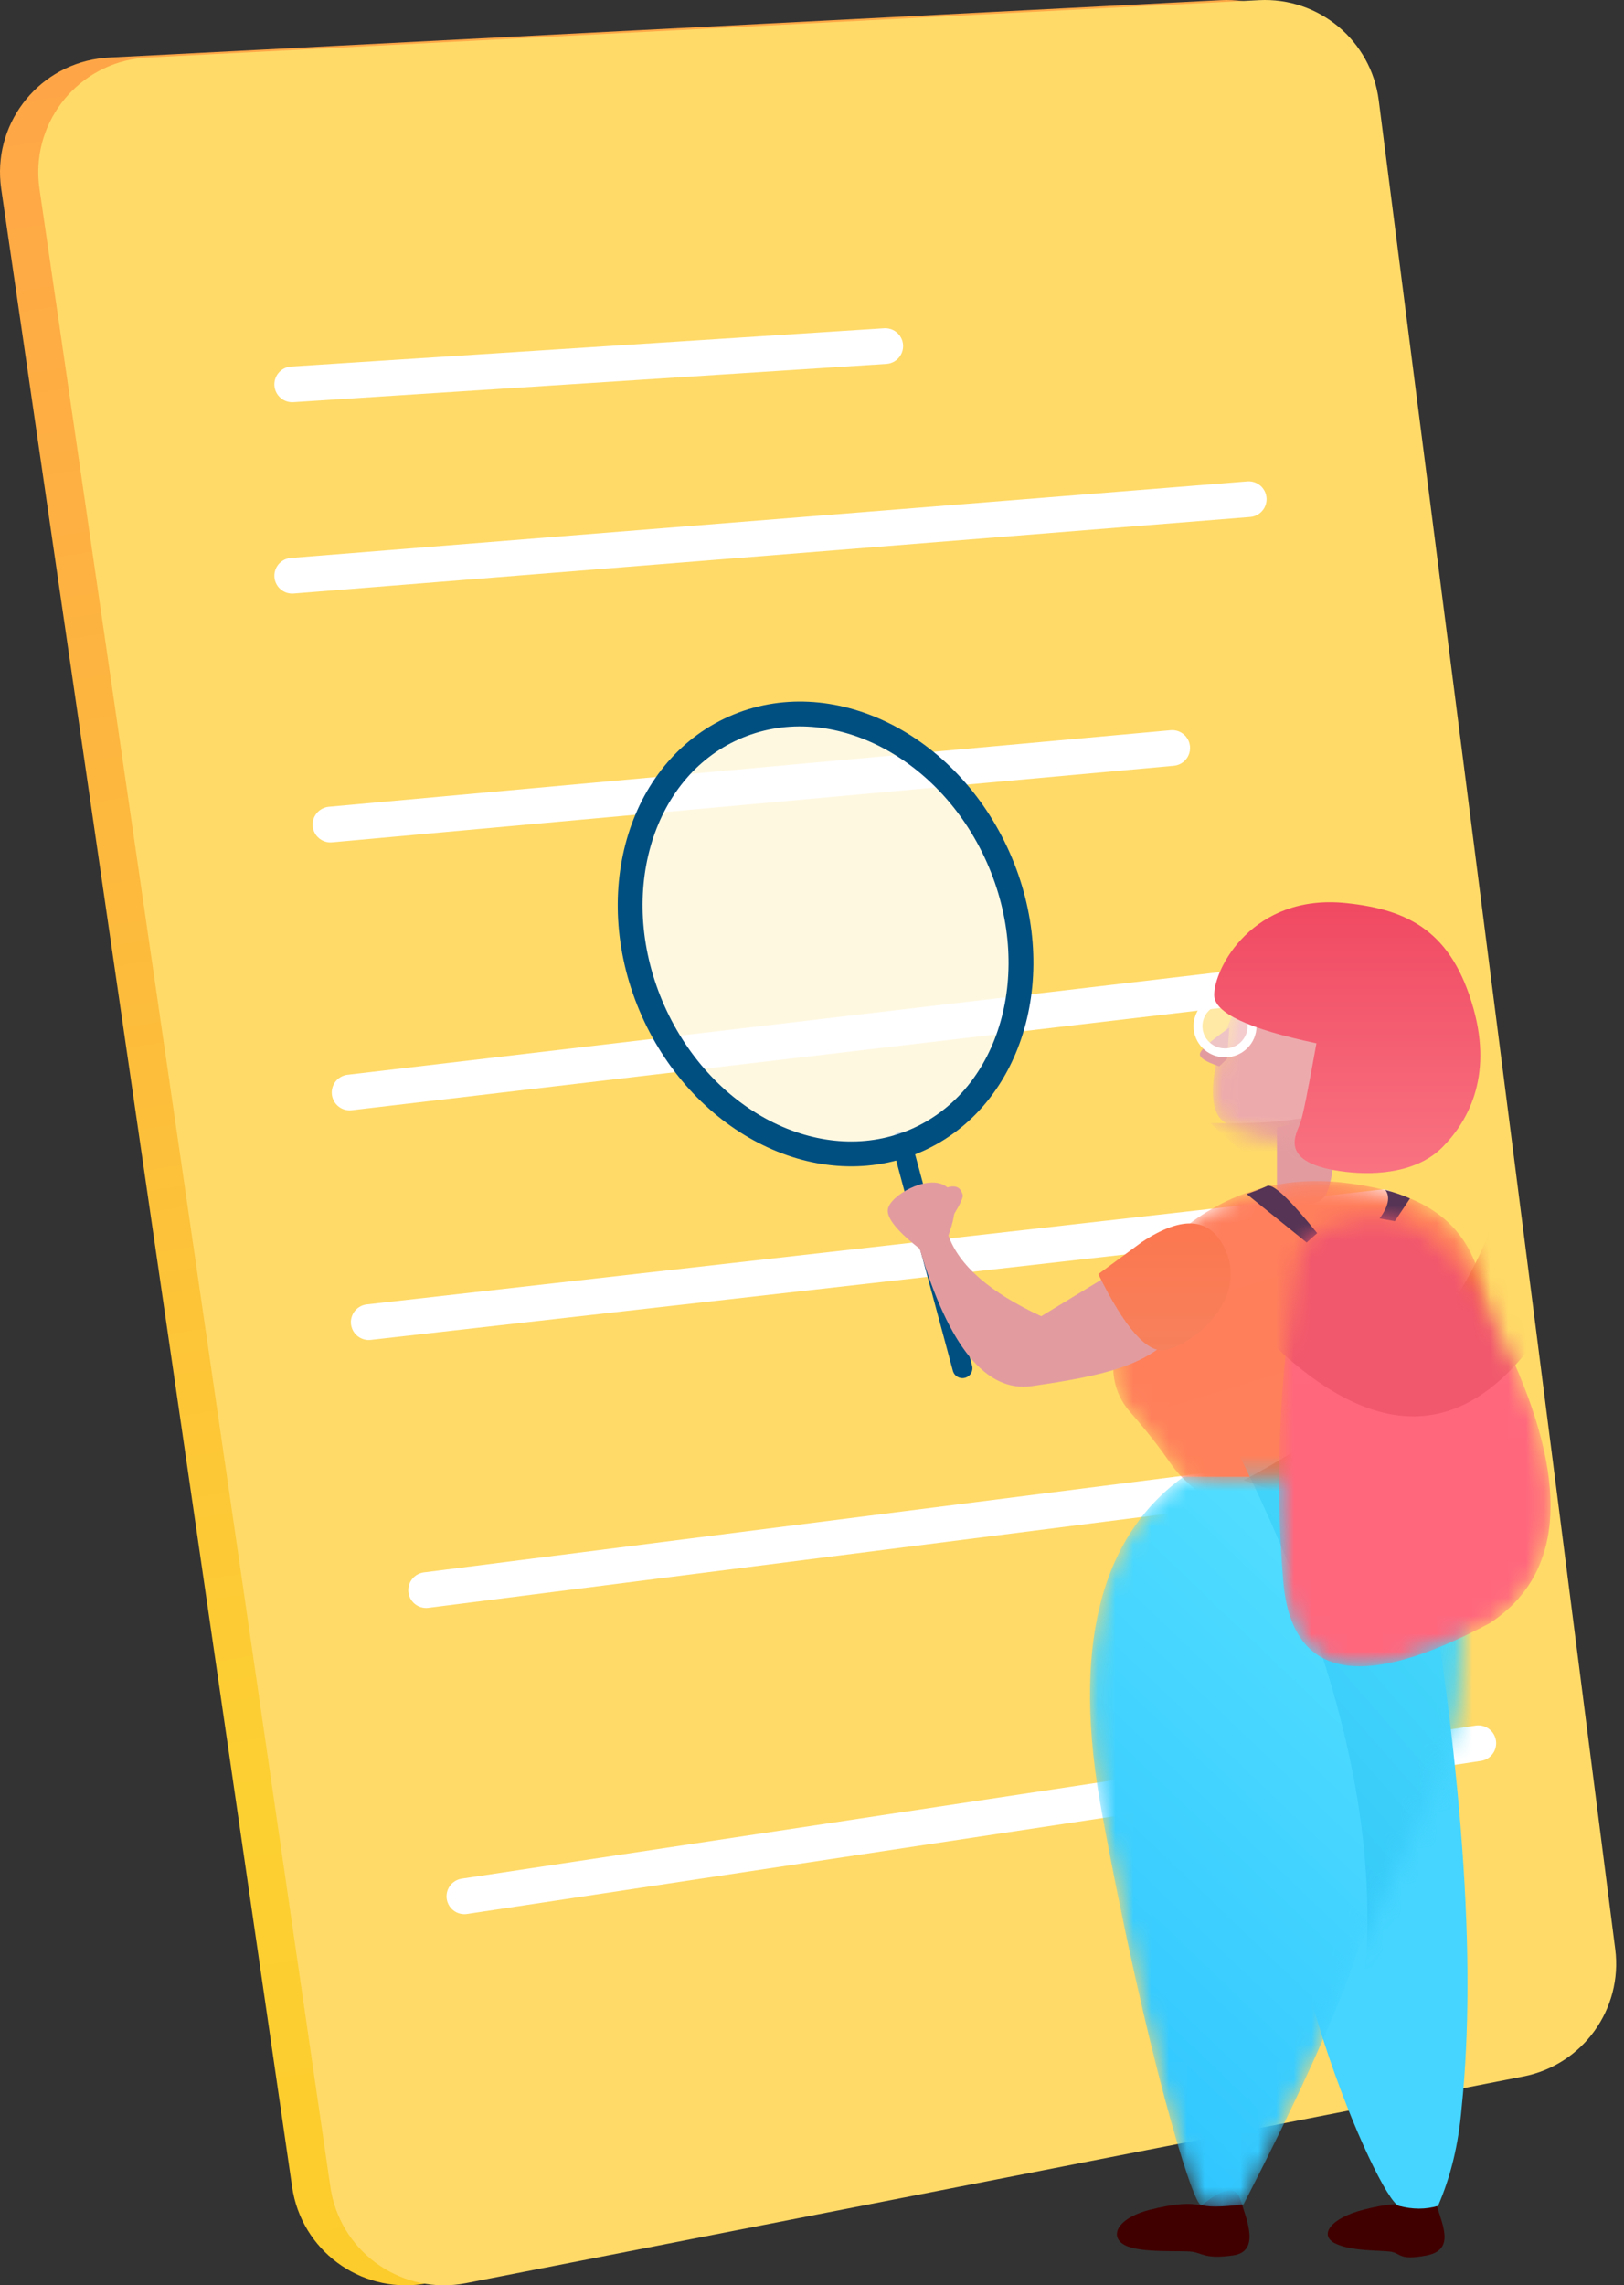 <svg width="91" height="128" viewBox="0 0 91 128" fill="none" xmlns="http://www.w3.org/2000/svg">
<rect x="0" y="0" width="91" height="128" fill="#333333" stroke="none"/>
<path fill-rule="evenodd" clip-rule="evenodd" d="M6.101 3.223L68.402 0.009C71.761 -0.165 74.686 2.279 75.113 5.616L88.365 109.172C88.795 112.533 86.544 115.651 83.219 116.301L23.968 127.879C20.482 128.561 17.103 126.287 16.422 122.801C16.402 122.699 16.385 122.597 16.37 122.494L0.068 10.574C-0.444 7.059 1.99 3.794 5.506 3.282C5.703 3.253 5.902 3.234 6.101 3.223Z" fill="url(#paint0_linear)"/>
<path fill-rule="evenodd" clip-rule="evenodd" d="M8.245 3.223L70.546 0.009C73.905 -0.165 76.83 2.279 77.257 5.616L90.509 109.172C90.939 112.533 88.688 115.651 85.363 116.301L26.112 127.879C22.626 128.561 19.247 126.287 18.566 122.801C18.546 122.699 18.529 122.597 18.514 122.494L2.212 10.574C1.7 7.059 4.135 3.794 7.65 3.282C7.847 3.253 8.046 3.234 8.245 3.223Z" fill="#FFDA68"/>
<path d="M16.374 21.528L49.605 19.384" stroke="white" stroke-width="2" stroke-linecap="round"/>
<path d="M16.374 32.248L69.972 27.96" stroke="white" stroke-width="2" stroke-linecap="round"/>
<path d="M18.518 46.183L65.684 41.895" stroke="white" stroke-width="2" stroke-linecap="round"/>
<path d="M19.59 61.191L74.26 54.759" stroke="white" stroke-width="2" stroke-linecap="round"/>
<path d="M20.662 74.054L77.476 67.623" stroke="white" stroke-width="2" stroke-linecap="round"/>
<path d="M23.878 89.062L82.836 81.558" stroke="white" stroke-width="2" stroke-linecap="round"/>
<path d="M26.022 106.213L82.836 97.638" stroke="white" stroke-width="2" stroke-linecap="round"/>
<path d="M50.511 63.949L53.931 76.633" stroke="#004F81" stroke-width="1.114" stroke-linecap="round"/>
<path d="M51.399 63.851C56.737 61.474 58.765 54.381 55.927 48.007C53.089 41.633 46.461 38.393 41.122 40.77C35.783 43.147 33.756 50.241 36.594 56.614C39.432 62.988 46.06 66.228 51.399 63.851Z" fill="white" fill-opacity="0.8" stroke="#004F81" stroke-width="1.392"/>
<path fill-rule="evenodd" clip-rule="evenodd" d="M79.001 123.569C78.582 123.366 77.729 123.427 76.445 123.753C74.517 124.243 73.908 125.194 74.807 125.648C75.707 126.101 77.345 126.032 77.926 126.115C78.507 126.198 78.357 126.629 79.927 126.33C81.498 126.032 80.874 124.724 80.517 123.569C80.278 122.798 79.773 122.798 79.001 123.569Z" fill="#400000"/>
<path fill-rule="evenodd" clip-rule="evenodd" d="M71.553 63.151C71.553 65.434 71.553 66.71 71.553 66.979C71.553 67.382 73.661 67.857 74.248 66.979C74.64 66.393 74.836 64.852 74.836 62.355L71.553 63.151Z" fill="#E29C9F"/>
<mask id="mask0" mask-type="alpha" maskUnits="userSpaceOnUse" x="67" y="53" width="11" height="12">
<path d="M71.273 54.219C69.382 54.545 66.76 61.575 68.581 62.832C70.402 64.089 75.145 64.66 75.883 63.402C76.622 62.145 78.793 57.742 77.231 55.508C75.669 53.275 73.164 53.893 71.273 54.219Z" fill="white"/>
</mask>
<g mask="url(#mask0)">
<path d="M71.273 54.219C69.382 54.545 66.76 61.575 68.581 62.832C70.402 64.089 75.145 64.66 75.883 63.402C76.622 62.145 78.793 57.742 77.231 55.508C75.669 53.275 73.164 53.893 71.273 54.219Z" fill="#EDAAAD"/>
<path fill-rule="evenodd" clip-rule="evenodd" d="M67.812 62.904C72.718 63.027 75.736 62.33 76.868 60.815C75.887 63.704 74.598 65.149 73.001 65.149C70.912 64.773 69.826 64.577 69.74 64.562C69.655 64.547 69.012 63.994 67.812 62.904Z" fill="#E79DA0"/>
</g>
<path fill-rule="evenodd" clip-rule="evenodd" d="M68.885 57.559C67.834 58.306 67.285 58.79 67.239 59.013C67.192 59.235 67.554 59.473 68.324 59.726L68.755 59.311L68.885 57.559Z" fill="#E29C9F"/>
<path d="M68.644 58.972C69.481 58.972 70.159 58.302 70.159 57.476C70.159 56.65 69.481 55.98 68.644 55.98C67.807 55.98 67.129 56.65 67.129 57.476C67.129 58.302 67.807 58.972 68.644 58.972Z" fill="white" fill-opacity="0.4" stroke="white" stroke-width="0.5"/>
<path fill-rule="evenodd" clip-rule="evenodd" d="M73.766 58.436C69.965 57.632 68.055 56.736 68.038 55.748C68.013 54.268 70.184 50.035 75.437 50.583C78.969 50.952 81.369 52.2 82.57 56.505C83.659 60.408 82.188 62.893 80.812 64.268C79.44 65.639 77.212 65.842 75.437 65.639C71.472 65.186 72.668 63.473 72.875 62.865C73.013 62.46 73.31 60.984 73.766 58.436Z" fill="url(#paint1_linear)"/>
<mask id="mask1" mask-type="alpha" maskUnits="userSpaceOnUse" x="62" y="66" width="22" height="19">
<path d="M75.319 66.244C80.51 66.847 82.526 68.98 83.152 72.535C83.57 74.905 82.252 78.867 79.201 84.421C72.662 85.076 68.7 84.838 67.315 83.706C65.238 82.01 66.091 82.253 63.305 79.063C61.448 76.936 62.377 73.575 66.091 68.98C68.781 66.754 71.857 65.842 75.319 66.244Z" fill="white"/>
</mask>
<g mask="url(#mask1)">
<path d="M75.319 66.244C80.51 66.847 82.526 68.98 83.152 72.535C83.57 74.905 82.252 78.867 79.201 84.421C72.662 85.076 68.7 84.838 67.315 83.706C65.238 82.01 66.091 82.253 63.305 79.063C61.448 76.936 62.377 73.575 66.091 68.98C68.781 66.754 71.857 65.842 75.319 66.244Z" fill="url(#paint2_linear)"/>
<path fill-rule="evenodd" clip-rule="evenodd" d="M69.689 82.908C76.801 79.162 81.424 74.436 83.56 68.728C86.213 75.946 87.354 80.474 86.983 82.311C83.423 85.198 81.486 86.672 81.172 86.734C80.858 86.796 77.03 85.52 69.689 82.908Z" fill="#F56B42"/>
</g>
<path fill-rule="evenodd" clip-rule="evenodd" d="M79.465 84.6C81.946 98.636 82.758 109.792 81.901 118.067C81.73 120.09 81.29 121.918 80.58 123.551C79.886 123.755 79.156 123.755 78.39 123.551C77.242 123.245 70.356 107.413 72.401 99.712C73.764 94.578 76.119 89.54 79.465 84.6Z" fill="#45D5FF"/>
<path fill-rule="evenodd" clip-rule="evenodd" d="M67.321 123.531C66.697 123.359 65.743 123.436 64.458 123.763C62.531 124.252 62.148 125.305 63.048 125.759C63.947 126.212 66.218 126.035 66.799 126.118C67.38 126.201 67.553 126.548 69.092 126.326C70.631 126.105 69.864 124.352 69.506 123.196C69.268 122.426 68.539 122.537 67.321 123.531Z" fill="#400000"/>
<mask id="mask2" mask-type="alpha" maskUnits="userSpaceOnUse" x="61" y="82" width="21" height="42">
<path d="M66.322 82.713C61.586 86.124 60.057 92.382 61.735 101.487C64.251 115.143 66.774 123.218 67.25 123.465C67.568 123.63 68.379 123.63 69.683 123.465C72.93 117.149 75.068 112.386 76.098 109.176C78.848 103.351 81.404 98.783 81.733 95.121C82.539 86.118 80.522 85.262 79.327 84.13C79.106 83.922 76.616 82.691 71.732 82.713C70.788 82.717 68.985 82.717 66.322 82.713Z" fill="white"/>
</mask>
<g mask="url(#mask2)">
<path d="M66.322 82.713C61.586 86.124 60.057 92.382 61.735 101.487C64.251 115.143 66.774 123.218 67.25 123.465C67.568 123.63 68.379 123.63 69.683 123.465C72.93 117.149 75.068 112.386 76.098 109.176C78.848 103.351 81.404 98.783 81.733 95.121C82.539 86.118 80.522 85.262 79.327 84.13C79.106 83.922 76.616 82.691 71.732 82.713C70.788 82.717 68.985 82.717 66.322 82.713Z" fill="url(#paint3_linear)"/>
<path fill-rule="evenodd" clip-rule="evenodd" d="M68.58 79.806C74.713 91.607 77.34 101.94 76.459 110.806C82.234 102.205 85.943 95.024 87.586 89.264L85.493 76.951L68.58 79.806Z" fill="url(#paint4_linear)"/>
</g>
<path fill-rule="evenodd" clip-rule="evenodd" d="M62.819 71.004L58.344 73.722C55.458 72.38 53.723 70.866 53.138 69.178C52.066 69.301 51.531 69.552 51.531 69.932C53.161 75.442 55.261 78.01 57.83 77.635C61.684 77.072 64.506 76.51 66.037 74.41C67.057 73.01 65.984 71.875 62.819 71.004Z" fill="#E29C9F"/>
<path fill-rule="evenodd" clip-rule="evenodd" d="M63.975 69.573C66.321 68.02 67.893 68.189 68.692 70.079C69.891 72.915 66.771 75.352 65.273 75.616C64.273 75.792 63.03 74.374 61.542 71.364L63.975 69.573Z" fill="url(#paint5_linear)"/>
<path fill-rule="evenodd" clip-rule="evenodd" d="M51.622 70.012C50.292 68.987 49.669 68.224 49.752 67.723C49.877 66.972 51.878 65.811 52.916 66.389C53.608 66.775 53.685 67.708 53.148 69.191L51.622 70.012Z" fill="#E29C9F"/>
<path fill-rule="evenodd" clip-rule="evenodd" d="M53.213 66.471C52.651 66.588 52.469 67.4 52.743 67.627C52.926 67.778 53.154 67.924 53.426 68.065C53.806 67.436 53.98 67.06 53.947 66.937C53.897 66.754 53.774 66.354 53.213 66.471Z" fill="#E29C9F"/>
<path fill-rule="evenodd" clip-rule="evenodd" d="M73.808 69.069C72.304 67.208 71.377 66.323 71.029 66.416C70.591 66.614 70.199 66.767 69.852 66.875L73.219 69.593L73.808 69.069Z" fill="#553455"/>
<path fill-rule="evenodd" clip-rule="evenodd" d="M77.308 68.246C77.804 67.561 77.911 67.028 77.628 66.648C78.183 66.8 78.643 66.959 79.009 67.127L78.158 68.398L77.308 68.246Z" fill="#553455"/>
<mask id="mask3" mask-type="alpha" maskUnits="userSpaceOnUse" x="71" y="68" width="16" height="26">
<path d="M72.595 71.458C72.773 69.882 73.391 68.992 74.45 68.787C76.037 68.479 80.198 65.744 84.853 76.342C87.956 83.408 87.504 88.262 83.495 90.904C76.225 94.792 72.36 94.002 71.902 88.535C71.444 83.068 71.675 77.376 72.595 71.458Z" fill="white"/>
</mask>
<g mask="url(#mask3)">
<path d="M72.595 71.458C72.773 69.882 73.391 68.992 74.45 68.787C76.037 68.479 80.198 65.744 84.853 76.342C87.956 83.408 87.504 88.262 83.495 90.904C76.225 94.792 72.36 94.002 71.902 88.535C71.444 83.068 71.675 77.376 72.595 71.458Z" fill="#FF677D"/>
<path fill-rule="evenodd" clip-rule="evenodd" d="M70.549 74.529C76.61 80.754 81.782 80.925 86.064 75.041C87.396 70.228 85.49 66.807 80.347 64.776L70.992 67.482L68.674 74.162L70.549 74.529Z" fill="#F1576D"/>
</g>
<defs>
<linearGradient id="paint0_linear" x1="23.208" y1="-36.387" x2="51.58" y2="144.321" gradientUnits="userSpaceOnUse">
<stop stop-color="#FE964F"/>
<stop offset="0.734" stop-color="#FDD032"/>
<stop offset="1" stop-color="#FCC827"/>
</linearGradient>
<linearGradient id="paint1_linear" x1="75.493" y1="50.534" x2="75.493" y2="65.706" gradientUnits="userSpaceOnUse">
<stop stop-color="#F04962"/>
<stop offset="1" stop-color="#F97381"/>
</linearGradient>
<linearGradient id="paint2_linear" x1="65.388" y1="65.168" x2="71.431" y2="85.195" gradientUnits="userSpaceOnUse">
<stop stop-color="#FF7D5C"/>
<stop offset="1" stop-color="#FF815A"/>
</linearGradient>
<linearGradient id="paint3_linear" x1="79.109" y1="78.528" x2="49.661" y2="109.361" gradientUnits="userSpaceOnUse">
<stop stop-color="#5BE4FF"/>
<stop offset="1" stop-color="#2EC5FF"/>
</linearGradient>
<linearGradient id="paint4_linear" x1="87.586" y1="78.931" x2="55.374" y2="107.211" gradientUnits="userSpaceOnUse">
<stop stop-color="#50E0FC"/>
<stop offset="1" stop-color="#27BDF7"/>
</linearGradient>
<linearGradient id="paint5_linear" x1="65.251" y1="68.522" x2="65.251" y2="75.63" gradientUnits="userSpaceOnUse">
<stop stop-color="#FC774F"/>
<stop offset="1" stop-color="#F7815C"/>
</linearGradient>
</defs>
</svg>
